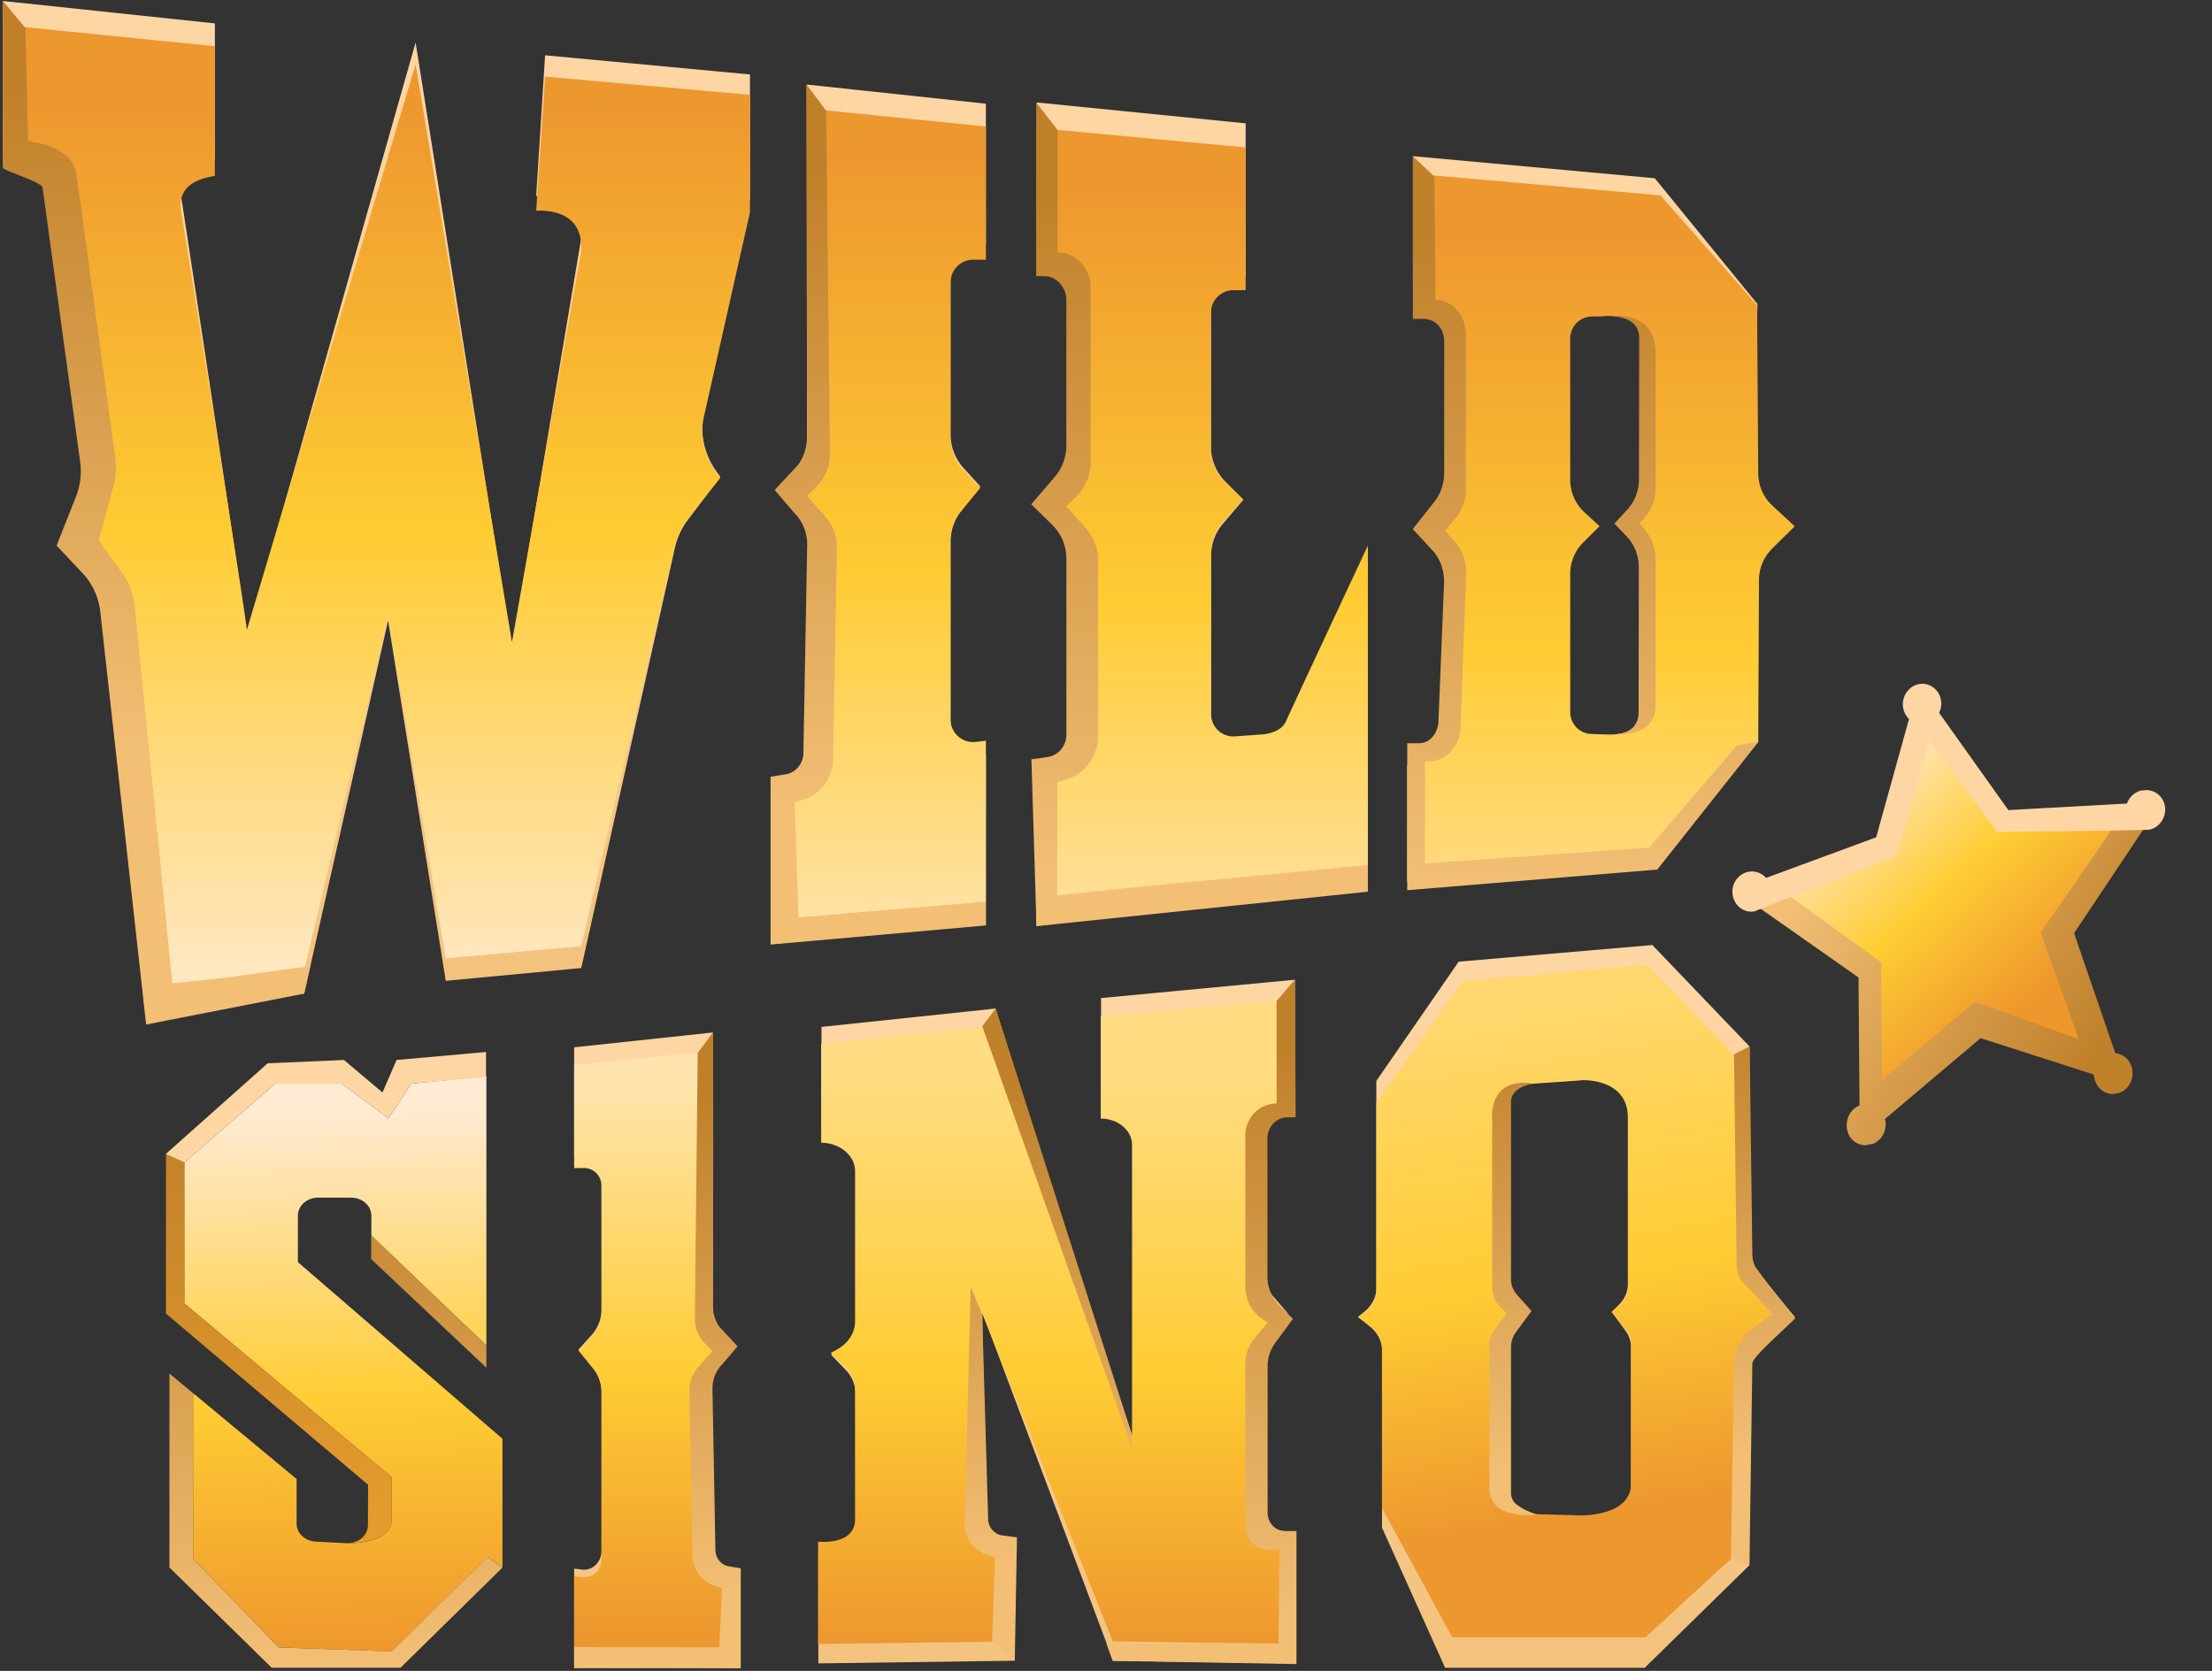 <svg xmlns="http://www.w3.org/2000/svg" xmlns:xlink="http://www.w3.org/1999/xlink" fill="none" viewBox="0 0 45 34"><rect x="0" y="0" width="45" height="34" fill="#333333" stroke="none"/><defs><path id="H" fill="#fff" d="M0 0h45v34H0z"/></defs><g clip-path="url(#a)"><g clip-path="url(#b)"><path fill="url(#c)" d="M15.257 4.025v-2.51l-4.168-.39-.181 2.865c.368-.015.955.083.916.861l-1.409 8.353L8.455.865l-3.432 12.08c-.09-.806-1.332-8.91-1.332-8.91-.082-.48.19-.708.681-.788V.476L.06.02v3s.827.007.947.846c.062.434.705 4.124.877 5.39.027.205.014.41-.041.608l-.333 1.207.53.724c.144.2.238.436.271.684l.629 8.063 3.248-.325 1.707-7.589 1.173 7.33 2.757-.26 1.9-8.53c.045-.211.134-.408.26-.578l.667-.892-.075-.103a1.51 1.51 0 0 1-.255-1.21l.936-4.361Z"/><path fill="url(#d)" d="M15.257 4.32V1.93l-4.168-.371-.181 2.728c.368-.013.955.08.916.821l-1.409 7.958L8.455 1.31 5.022 12.818C4.933 12.051 3.69 4.33 3.69 4.33c-.082-.457.19-.674.681-.75V.94L.06.507v2.858s.827.007.947.806c.062.413.705 3.987.877 5.193.027.195.014.39-.041.58l-.333 1.149.53.69c.144.19.238.414.271.65l.629 7.624 3.248-.31 1.707-7.229L9.067 19.5l2.757-.247 1.9-8.127c.045-.2.134-.388.26-.55l.667-.85-.075-.098a1.386 1.386 0 0 1-.255-1.152l.936-4.155Z"/><path fill="url(#e)" d="m2.487 11.66-.48-.666.302-1.108c.05-.181.062-.37.037-.557-.156-1.164-.74-5.419-.797-5.817-.12-.576-.976-.637-.976-.637L.516.568.059.02v3.4c.079.073.791.287.807.397l.765 5.582c.033.24.002.483-.085.705l-.394.996v.003l.531.564c.191.204.316.468.354.753l.936 8.427 3.214-.628.126-.561-2.804.38-.773-7.75a1.378 1.378 0 0 0-.248-.628Z"/><path fill="url(#f)" d="m16.136 9.598-.226.231.419.478c.16.182.247.422.247.672v4.673c0 .203-.06.402-.172.565a.907.907 0 0 1-.45.348l-.24.081v2.56l4.342-.388.001-3.475-.205.026a.435.435 0 0 1-.359-.12.51.51 0 0 1-.156-.369v-3.85c0-.23.076-.452.213-.629l.392-.504-.345-.38a1.02 1.02 0 0 1-.26-.685V5.473c0-.131.05-.256.135-.35a.445.445 0 0 1 .327-.144l.257.002V2.11l-3.638-.389V8.89c0 .268-.102.525-.283.71l.001-.001Z"/><path fill="url(#g)" d="m16.136 9.646-.226.219.419.451a.93.93 0 0 1 .247.634v4.414a.907.907 0 0 1-.623.862l-.238.077v2.418l4.341-.367.001-3.282-.205.025a.461.461 0 0 1-.515-.462v-3.637c0-.216.076-.426.213-.593l.392-.476-.345-.36a.934.934 0 0 1-.26-.646V5.751c0-.124.05-.243.135-.33a.458.458 0 0 1 .327-.137l.257.002V2.574l-3.638-.367v6.77a.934.934 0 0 1-.283.67l.001-.001Z"/><path fill="url(#h)" d="m16.244 18.667-.077-2.339.216-.072a.811.811 0 0 0 .409-.313.892.892 0 0 0 .156-.508l.077-4.307c0-.224-.08-.44-.224-.604l-.38-.43.205-.208a.91.91 0 0 0 .257-.638l-.075-6.995-.407-.542.02 7.193a.923.923 0 0 1-.185.555l-.476.511.395.464c.17.167.266.4.266.647l-.077 4.236a.456.456 0 0 1-.101.287.414.414 0 0 1-.252.15l-.315.052v3.414l4.38-.389v-.483l-3.812.319Z"/><path fill="url(#i)" d="M27.826 11.179s-1.575 3.6-1.665 3.822c-.114.28-.521.29-.523.29l-.518.039a.424.424 0 0 1-.34-.132.522.522 0 0 1-.143-.36v-3.514c0-.245.084-.48.236-.66l.42-.494-.374-.38a1.012 1.012 0 0 1-.284-.71V6.107c0-.13.048-.255.134-.347a.434.434 0 0 1 .32-.144h.252V2.51l-4.25-.425V5.12a.632.632 0 0 1 .482.21.771.771 0 0 1 .201.52v3.156c0 .265-.1.52-.277.704l-.222.23.41.474c.156.18.243.419.243.665v4.224c0 .202-.06.399-.169.561a.887.887 0 0 1-.441.345l-.234.08v2.555c2.062-.261 4.371-.457 6.742-.718V11.18Z"/><path fill="url(#j)" d="M27.826 11.104s-1.575 3.366-1.665 3.573c-.114.262-.521.27-.523.27l-.518.037a.45.45 0 0 1-.446-.276.46.46 0 0 1-.038-.184V11.24c0-.228.085-.448.238-.616l.42-.462-.375-.355a.914.914 0 0 1-.284-.664v-2.78a.46.46 0 0 1 .134-.324.448.448 0 0 1 .32-.134h.252V3l-4.25-.396V5.44a.67.67 0 0 1 .631.419.68.68 0 0 1 .053.263v2.95c0 .248-.1.486-.278.658l-.222.215.41.443a.915.915 0 0 1 .243.622v3.949a.88.88 0 0 1-.61.847l-.234.075v2.387c2.062-.244 4.371-.427 6.742-.67v-6.494Z"/><path fill="url(#k)" d="m21.507 15.922.23-.078a.866.866 0 0 0 .436-.333.958.958 0 0 0 .166-.541v-3.566a.97.97 0 0 0-.24-.642l-.403-.458.219-.222a.97.97 0 0 0 .273-.68V5.843a.734.734 0 0 0-.198-.503.641.641 0 0 0-.475-.203V2.645l-.433-.559-.003 3.53h.003v.004h.168a.46.46 0 0 1 .08.008.45.45 0 0 1 .227.132.51.51 0 0 1 .136.346v2.96a.975.975 0 0 1-.232.634l-.482.561.43.421a.965.965 0 0 1 .285.69v3.576a.472.472 0 0 1-.107.3.429.429 0 0 1-.266.154l-.236.036-.099.011v.003h-.003l.103 3.393 6.739-.7v-.538l-6.318.621.002-2.304-.002-.001Z"/><path fill="url(#l)" d="M28.748 3.178h-.003v2.597c.288 0 .557.176.678.471.04.098.055.205.055.311v3.325a.96.96 0 0 1-.265.666l-.244.253.227.22c.185.178.29.428.29.69v3.065a.839.839 0 0 1-.056.317.75.75 0 0 1-.692.478h-.111v2.359l5.042-.45 1.664-1.925.323-.383.015-3.406a.96.96 0 0 1 .268-.677l.459-.47-.449-.428a.96.96 0 0 1-.293-.688l.097-3.317-2.089-2.559-4.916-.449Zm4.323 7.44.126.15a.962.962 0 0 1 .224.62v3.062h-.003c-.037.591-.746.574-.861.567l-.288-.01a.437.437 0 0 1-.309-.138.476.476 0 0 1-.13-.322v-2.921a.96.96 0 0 1 .268-.668l.329-.34-.305-.292a.956.956 0 0 1-.291-.692V6.65c0-.123.047-.24.131-.328a.439.439 0 0 1 .316-.137h.246c-.031-.002-.05 0-.05 0s.948-.155.948.813v2.875c0 .29-.129.565-.35.744Z"/><path fill="url(#m)" d="M28.862 3.543h-.004v2.5a.734.734 0 0 1 .733.754v3.202a.906.906 0 0 1-.265.641l-.244.244.228.212a.91.91 0 0 1 .29.665v2.952a.75.75 0 0 1-.748.765h-.112v2.272l5.042-.433 1.665-1.854.322-.37.015-3.28a.908.908 0 0 1 .269-.651l.458-.453-.448-.413a.91.91 0 0 1-.294-.662l-.024-3.425-1.967-2.234-4.916-.432Zm4.323 7.164.125.145a.907.907 0 0 1 .224.597v2.95h-.003c-.036.569-.746.552-.86.546l-.289-.01a.444.444 0 0 1-.438-.444v-2.813c0-.242.096-.473.267-.643l.33-.328-.305-.28a.905.905 0 0 1-.292-.667V6.887a.448.448 0 0 1 .447-.447l.196-.002s.948-.148.948.784v2.769a.91.91 0 0 1-.35.716Z"/><path fill="url(#n)" d="M32.831 6.436c.102.007.347.042.46.222.006.015.015.029.021.043l.004.01a.44.44 0 0 1 .031.165l-.005 2.878a.91.91 0 0 1-.239.618l-.26.283.243.252a.915.915 0 0 1 .253.636l-.004 2.96a.441.441 0 0 1-.102.286c-.143.153-.385.153-.385.153h.016c.109.006.78.023.814-.538h.003v-3.03a.917.917 0 0 0-.211-.588l-.12-.143a.91.91 0 0 0 .331-.706v-2.73c0-.918-.896-.772-.896-.772l.047.001Z"/><path fill="url(#o)" d="m35.335 15.167-1.785 2.08-4.56.324v-2.08h.077a.58.58 0 0 0 .258-.055.661.661 0 0 0 .283-.269.812.812 0 0 0 .106-.404l.114-3.117a.995.995 0 0 0-.064-.352.886.886 0 0 0-.18-.292l-.19-.205.204-.237a.896.896 0 0 0 .165-.286.996.996 0 0 0 .058-.337V6.834a.856.856 0 0 0-.046-.29.7.7 0 0 0-.227-.32.56.56 0 0 0-.343-.12l-.024-2.51-.438-.416v3.31h.189a.493.493 0 0 1 .237.056.411.411 0 0 1 .152.16.496.496 0 0 1 .059.229v2.683c0 .22-.07.43-.199.592l-.44.558.395.427a.892.892 0 0 1 .18.293c.04.11.062.23.062.35l-.114 2.824a.506.506 0 0 1-.056.233c0 .009-.008.018-.012.027a.49.49 0 0 1-.039.053l-.011.016a.35.35 0 0 1-.278.134h-.24v2.991l5.087-.42 2.061-2.602-.44.075Z"/><path fill="url(#p)" d="m5.671 33.522 2.298.082 1.954-1.92.299.212v-2.62L6.06 25.682v-.945c0-.097.043-.19.12-.26a.439.439 0 0 1 .292-.107h.671c.11 0 .214.039.291.108a.346.346 0 0 1 .121.26v.886l2.336 2.203v-.006l-2.33-2.197v-.476l2.334 2.232v-5.482l-1.53.152-.461.706-.954-.706H5.6l-1.85 1.604v2.869l4.219 3.538v.855c0 .474-.742.488-.912.485h-.035l-.598-.032a.435.435 0 0 1-.277-.114.347.347 0 0 1-.113-.253v-.907l-2.106-1.747v3.368l1.743 1.806Z"/><path fill="url(#q)" d="M7.484 31.036v.022a.35.35 0 0 1-.12.236.437.437 0 0 1-.266.107h-.04c.165 0 .912-.012.912-.485v-.854l-4.22-3.539v-2.869l-.374-.173v3.248l4.112 3.483-.003.824Z"/><path fill="url(#r)" d="m9.921 31.683-1.954 1.92-2.297-.08-1.743-1.807v-3.368l-.48-.398v3.946l2.081 2.04h2.62L10.22 31.9v-.003l-.299-.213Z"/><path fill="url(#s)" d="M9.895 27.825v-.44l-.005-.005-2.33-2.238v.482l2.33 2.196.005.005Z"/><path fill="#FED6A4" d="m7.781 22.23-.784-.661-1.551.067-2.073 1.845.377.173L5.6 22.05h1.35l.953.706.462-.706 1.523-.138v-.506l-1.82.163-.287.661Z"/><path fill="url(#t)" d="m14.715 27.107.175.18-.324.369a.788.788 0 0 0-.192.52v3.617c0 .158.047.311.134.438a.702.702 0 0 0 .348.269l.185.063v1.382H11.68v-2.027l.159.02a.337.337 0 0 0 .277-.093.394.394 0 0 0 .121-.285v-3.223a.796.796 0 0 0-.165-.487l-.303-.39.267-.294a.79.79 0 0 0 .201-.53v-2.722a.4.4 0 0 0-.104-.27.344.344 0 0 0-.253-.112l-.2.001v-2.222l2.817-.301v5.548a.79.79 0 0 0 .219.55l-.001-.001Z"/><path fill="url(#u)" d="m14.715 27.144.175.17-.324.349a.72.72 0 0 0-.192.49v3.417a.702.702 0 0 0 .482.668l.185.059v1.588h-3.36l-.001-1.812.159.019a.356.356 0 0 0 .398-.357v-3.423a.725.725 0 0 0-.165-.46l-.303-.368.267-.278a.723.723 0 0 0 .201-.5v-2.577a.367.367 0 0 0-.104-.256.354.354 0 0 0-.253-.106l-.2.002V21.67l2.817-.284v5.24c0 .196.079.383.219.519l-.001-.001Z"/><path fill="url(#v)" d="m14.63 33.52.06-1.203-.167-.057a.629.629 0 0 1-.316-.241.691.691 0 0 1-.122-.394l-.06-3.334c0-.173.063-.34.175-.467l.294-.332-.16-.162a.704.704 0 0 1-.198-.493l.058-5.415.315-.42-.015 5.568c0 .156.05.307.143.43l.368.395-.306.36a.7.7 0 0 0-.205.5l.06 3.279c0 .081.027.16.077.222a.32.32 0 0 0 .195.116l.244.04v2.035l-3.39-.057v-.374l2.95.004Z"/><path fill="url(#w)" d="M22.402 22.512a.692.692 0 0 1 .449.168.574.574 0 0 1 .137.186c.032.069.05.144.05.219v6.259l-2.786-8.822-3.54.374v2.137a.7.7 0 0 1 .64.385c.037.08.051.168.051.255v3.206a.72.72 0 0 1-.383.624l-.113.064.295.306c.13.134.2.306.2.483l.001 2.793c0 .587-.755.49-.755.49v2.208l3.994-.054-.004-.34h.004l.01-1.89-.3-.042a.431.431 0 0 1-.254-.127.359.359 0 0 1-.103-.245l-.01-4.44 2.66 7.084 3.697.054v-2.323l-.3-.042a.435.435 0 0 1-.255-.128.363.363 0 0 1-.102-.245v-3.65c0-.212.101-.413.278-.553l.234-.185-.338-.39a.69.69 0 0 1-.173-.453v-3.05c0-.1.045-.197.123-.268a.447.447 0 0 1 .298-.111l.235-.002v-2.511l-3.943.373v2.203h.003Z"/><path fill="url(#x)" d="M22.396 22.762c.084 0 .166.014.243.041a.646.646 0 0 1 .206.117c.059.05.106.11.138.175a.474.474 0 0 1 .048.207v5.902l-2.785-8.319-3.54.352v2.016c.271 0 .526.136.64.363a.533.533 0 0 1 .051.24v3.024c0 .24-.144.462-.383.588l-.113.06.295.29c.13.126.2.288.2.455l.001 2.634c0 .553-.754.462-.754.462v2.082l3.994-.051-.005-.321h.005l.01-1.782-.301-.04a.44.44 0 0 1-.254-.12.329.329 0 0 1-.103-.23l-.01-4.188 2.66 6.68 3.697.052V31.26l-.3-.04a.444.444 0 0 1-.255-.12.333.333 0 0 1-.102-.231v-3.442c0-.2.102-.39.278-.521l.234-.175-.338-.367a.63.63 0 0 1-.173-.428V23.06c0-.094.045-.186.123-.253a.463.463 0 0 1 .298-.105l.235-.001v-2.369l-3.943.352v2.078h.003Z"/><path fill="url(#y)" d="m20.182 33.397.06-1.71-.171-.056a.64.64 0 0 1-.323-.242.681.681 0 0 1-.124-.394l.124-4.8.233.543.121 4.166c0 .081.029.16.08.222a.33.33 0 0 0 .199.116l.308.04-.045 2.504-.462-.39Z"/><path fill="url(#z)" d="M22.507 33.44h3.503l.018-1.901s-.693.1-.693-.52v-3.272c0-.188.065-.37.184-.512l.27-.324-.102-.068a.765.765 0 0 1-.258-.282.802.802 0 0 1-.094-.378V23.13a.657.657 0 0 1 .282-.566.619.619 0 0 1 .353-.11v-2.085l.371-.434.018 2.8h-.163a.405.405 0 0 0-.292.126.438.438 0 0 0-.12.303v2.818a.806.806 0 0 0 .226.557l.293.298-.363.493a.8.8 0 0 0-.152.473v2.983a.378.378 0 0 0 .106.262.354.354 0 0 0 .116.08c.014.005.028.01.042.013a.904.904 0 0 0 .126.014h.197v2.706l-3.74-.065-.128-.356Z"/><path fill="url(#A)" d="M35.591 25.426v-4.133l-1.976-2.063-3.94.338L28 21.994v4.218c0 .182-.09.356-.249.484l-.123.099.244.2c.156.127.243.3.243.48v3.61l1.284 2.852h4.06l2.128-2.085v-3.921c0-.205.095-.402.265-.551l.659-.58v-.002l-.753-.922a.708.708 0 0 1-.167-.45Zm-2.41 5.113v.057h-.002c-.052.693-1.04.657-1.04.657h.008-.003l-1.36-.041v-.003a.435.435 0 0 1-.222-.124.313.313 0 0 1-.087-.21V27.51c0-.207.116-.401.313-.53l.319-.286-.442-.4a.61.61 0 0 1-.19-.432V21.94c0-.092.045-.182.125-.247a.48.48 0 0 1 .302-.102l1.265-.096a.468.468 0 0 0-.027-.003s.978-.084.978.848v3.786c0 .16-.069.314-.195.436l-.136.132.275.376a.585.585 0 0 1 .119.348v3.122Z"/><path fill="url(#B)" d="M35.591 25.55v-3.748l-2.073-2.17-3.764.338L28 22.438v3.836c0 .166-.09.324-.249.44l-.123.089.244.181a.55.55 0 0 1 .243.435v3.264l1.429 2.635h3.928l2.115-1.94v-3.556c0-.186.095-.364.265-.5l.659-.526v-.002l-.753-.835a.608.608 0 0 1-.167-.409Zm-2.41 4.637v.052h-.002c-.052.629-1.04.596-1.04.596h.008-.003l-1.36-.037v-.002a.449.449 0 0 1-.222-.113.271.271 0 0 1-.087-.19V27.44c0-.188.116-.364.313-.481l.289-.245-.412-.378a.53.53 0 0 1-.19-.39v-3.558c0-.084.045-.165.125-.224a.513.513 0 0 1 .302-.093l1.265-.087-.027-.003s.978-.075.978.77v3.433a.528.528 0 0 1-.195.395l-.136.12.275.341a.5.5 0 0 1 .119.316v2.831Z"/><path fill="url(#C)" d="m23.025 29.457-3.042-8.575.272-.36 2.77 8.665v.27Z"/><path fill="url(#D)" d="m35.215 31.723.057-4.05c0-.16.161-.478.314-.595l.476-.335-.541-.585a.577.577 0 0 1-.192-.431l-.053-4.271.319-.166.054 4.236c0 .08.018.158.05.231.034.074.763 1.01.823 1.065-.083.105-.873.786-.873.918l-.059 4.11-.376-.128Z"/><path fill="url(#E)" d="m30.808 30.57.006.007c.126.132.435.244.475.241h-.052s-.891.125-.937-.495V27.37a.53.53 0 0 1 .105-.313l.246-.336-.121-.119a.545.545 0 0 1-.174-.392v-3.385c-.056-.987.836-.772.836-.772l-.024.003c-.098.014-.429.099-.429.367v3.61c0 .114.044.226.126.318l.291.326-.31.422a.527.527 0 0 0-.107.315v2.95a.294.294 0 0 0 .07.207Z"/><path fill="url(#F)" d="m38.201 22.101 1.972-1.646 2.185.787-.804-2.245 1.522-2.186-2.415.023-1.436-1.974-.693 2.477-2.276.902 1.93 1.39.015 2.472Z"/><path fill="url(#G)" d="M43.233 21.514a.364.364 0 0 0-.2-.083l-.839-2.443 1.444-2.163-.617-.027-1.508 2.177.777 2.173-2.105-.763-1.898 1.59-.016-2.392-1.88-1.364-.618.241 2.036 1.43.02 2.604a.405.405 0 0 0-.178.142.442.442 0 0 0-.08.22c-.008.08.005.16.038.23a.396.396 0 0 0 .144.161c.061.039.13.058.202.057l.158-.032a.421.421 0 0 0 .218-.232.444.444 0 0 0 .024-.236l-.006-.036 1.943-1.643 2.303.739c0 .02.004.039.01.058a.418.418 0 0 0 .093.205.39.39 0 0 0 .286.137l.135-.028a.398.398 0 0 0 .16-.11.446.446 0 0 0 .08-.435.413.413 0 0 0-.128-.183l.002.006Z"/><path fill="#FED6A4" d="M44.014 16.31a.375.375 0 0 0-.103-.14.367.367 0 0 0-.321-.084l-.016-.004a.411.411 0 0 0-.304.269l-2.413.133-1.409-1.98a.421.421 0 0 0-.016-.405.392.392 0 0 0-.246-.176.376.376 0 0 0-.346.102.424.424 0 0 0-.004.606l-.668 2.407-2.24.826a.38.38 0 0 0-.518-.053.416.416 0 0 0-.166.303v.012a.423.423 0 0 0 .062.241.383.383 0 0 0 .245.176.414.414 0 0 0 .14.002l.225-.089.482-.189 2.188-.858.67-2.345 1.376 1.864 2.32-.027.648-.014.1-.001a.385.385 0 0 0 .204-.094.414.414 0 0 0 .105-.143.418.418 0 0 0 .006-.338Z"/></g></g><defs><linearGradient id="c" x1="7.66" x2="7.66" y1="25.142" y2=".987" gradientUnits="userSpaceOnUse"><stop stop-color="#F0BD73"/><stop offset="1" stop-color="#FED6A4"/></linearGradient><linearGradient id="d" x1="7.658" x2="7.658" y1="20.78" y2="2.063" gradientUnits="userSpaceOnUse"><stop stop-color="#FFEAD2"/><stop offset=".53" stop-color="#FC3"/><stop offset="1" stop-color="#ED972F"/></linearGradient><linearGradient id="e" x1="3.201" x2="3.201" y1="15.294" y2="1.709" gradientUnits="userSpaceOnUse"><stop stop-color="#F3BF75"/><stop offset="1" stop-color="#C08029"/></linearGradient><linearGradient id="f" x1="17.887" x2="17.887" y1="23.126" y2="2.544" gradientUnits="userSpaceOnUse"><stop stop-color="#F0BD73"/><stop offset="1" stop-color="#FED6A4"/></linearGradient><linearGradient id="g" x1="17.886" x2="17.886" y1="21.461" y2="3.067" gradientUnits="userSpaceOnUse"><stop stop-color="#FFEAD2"/><stop offset=".53" stop-color="#FC3"/><stop offset="1" stop-color="#ED972F"/></linearGradient><linearGradient id="h" x1="17.968" x2="17.968" y1="16.563" y2="3.38" gradientUnits="userSpaceOnUse"><stop stop-color="#F3BF75"/><stop offset="1" stop-color="#C08029"/></linearGradient><linearGradient id="i" x1="24.456" x2="24.456" y1="22.599" y2="2.874" gradientUnits="userSpaceOnUse"><stop stop-color="#F0BD73"/><stop offset="1" stop-color="#FED6A4"/></linearGradient><linearGradient id="j" x1="24.241" x2="24.241" y1="21.79" y2="3.725" gradientUnits="userSpaceOnUse"><stop stop-color="#FFEAD2"/><stop offset=".53" stop-color="#FC3"/><stop offset="1" stop-color="#ED972F"/></linearGradient><linearGradient id="k" x1="24.566" x2="24.566" y1="17.901" y2="3.852" gradientUnits="userSpaceOnUse"><stop stop-color="#F3BF75"/><stop offset="1" stop-color="#C08029"/></linearGradient><linearGradient id="l" x1="32.513" x2="32.513" y1="21.236" y2="3.873" gradientUnits="userSpaceOnUse"><stop stop-color="#F0BD73"/><stop offset="1" stop-color="#FED6A4"/></linearGradient><linearGradient id="m" x1="33.684" x2="33.684" y1="22.749" y2="4.726" gradientUnits="userSpaceOnUse"><stop stop-color="#FFEAD2"/><stop offset=".53" stop-color="#FC3"/><stop offset="1" stop-color="#ED972F"/></linearGradient><linearGradient id="n" x1="33.232" x2="33.232" y1="18.131" y2="4.753" gradientUnits="userSpaceOnUse"><stop stop-color="#F3BF75"/><stop offset="1" stop-color="#C08029"/></linearGradient><linearGradient id="o" x1="32.572" x2="32.572" y1="17.99" y2="4.832" gradientUnits="userSpaceOnUse"><stop stop-color="#F2BF75"/><stop offset="1" stop-color="#C0812B"/></linearGradient><linearGradient id="p" x1="7.309" x2="7.048" y1="33.604" y2="22.626" gradientUnits="userSpaceOnUse"><stop stop-color="#EE972D"/><stop offset=".47" stop-color="#FFCD34"/><stop offset="1" stop-color="#FFEAD3"/></linearGradient><linearGradient id="q" x1="5.67" x2="5.67" y1="33.918" y2="22.813" gradientUnits="userSpaceOnUse"><stop stop-color="#F3A52C"/><stop offset="1" stop-color="#C0812B"/></linearGradient><linearGradient id="r" x1="6.834" x2="6.834" y1="33.858" y2="22.128" gradientUnits="userSpaceOnUse"><stop stop-color="#F2BF75"/><stop offset="1" stop-color="#C0812B"/></linearGradient><linearGradient id="s" x1="8.728" x2="8.728" y1="34.223" y2="23.414" gradientUnits="userSpaceOnUse"><stop stop-color="#F2BF75"/><stop offset="1" stop-color="#C0812B"/></linearGradient><linearGradient id="t" x1="13.36" x2="13.36" y1="37.579" y2="21.647" gradientUnits="userSpaceOnUse"><stop stop-color="#F0BD73"/><stop offset="1" stop-color="#FED6A4"/></linearGradient><linearGradient id="u" x1="13.36" x2="13.36" y1="33.245" y2="22.052" gradientUnits="userSpaceOnUse"><stop stop-color="#ED972F"/><stop offset=".47" stop-color="#FC3"/><stop offset="1" stop-color="#FFE4AD"/></linearGradient><linearGradient id="v" x1="13.296" x2="13.296" y1="32.498" y2="22.294" gradientUnits="userSpaceOnUse"><stop stop-color="#F3BF75"/><stop offset="1" stop-color="#C08029"/></linearGradient><linearGradient id="w" x1="21.496" x2="21.496" y1="37.755" y2="20.621" gradientUnits="userSpaceOnUse"><stop stop-color="#F0BD73"/><stop offset="1" stop-color="#FED6A4"/></linearGradient><linearGradient id="x" x1="21.489" x2="21.492" y1="33.451" y2="21.841" gradientUnits="userSpaceOnUse"><stop stop-color="#ED972F"/><stop offset=".47" stop-color="#FC3"/><stop offset="1" stop-color="#FFDC82"/></linearGradient><linearGradient id="y" x1="18.817" x2="18.817" y1="31.869" y2="21.664" gradientUnits="userSpaceOnUse"><stop stop-color="#F3BF75"/><stop offset="1" stop-color="#C08029"/></linearGradient><linearGradient id="z" x1="24.371" x2="24.371" y1="33.051" y2="21.39" gradientUnits="userSpaceOnUse"><stop stop-color="#F2BF75"/><stop offset="1" stop-color="#C0812B"/></linearGradient><linearGradient id="A" x1="32.072" x2="32.072" y1="37.277" y2="20.019" gradientUnits="userSpaceOnUse"><stop stop-color="#F0BD73"/><stop offset="1" stop-color="#FED6A4"/></linearGradient><linearGradient id="B" x1="33.559" x2="31.955" y1="30.64" y2="20.528" gradientUnits="userSpaceOnUse"><stop stop-color="#ED972F"/><stop offset=".47" stop-color="#FC3"/><stop offset="1" stop-color="#FFD76C"/></linearGradient><linearGradient id="C" x1="20.438" x2="20.438" y1="31.883" y2="22.149" gradientUnits="userSpaceOnUse"><stop stop-color="#F2BF75"/><stop offset="1" stop-color="#C0812B"/></linearGradient><linearGradient id="D" x1="32.742" x2="32.742" y1="29.728" y2="20.686" gradientUnits="userSpaceOnUse"><stop stop-color="#F2BF75"/><stop offset="1" stop-color="#C0812B"/></linearGradient><linearGradient id="E" x1="30.762" x2="30.762" y1="30.016" y2="20.919" gradientUnits="userSpaceOnUse"><stop stop-color="#F2BF75"/><stop offset="1" stop-color="#C0812B"/></linearGradient><linearGradient id="F" x1="37.501" x2="41.623" y1="15.499" y2="20.099" gradientUnits="userSpaceOnUse"><stop stop-color="#FFEAD3"/><stop offset=".53" stop-color="#FFCD34"/><stop offset="1" stop-color="#EE972D"/></linearGradient><linearGradient id="G" x1="37.903" x2="43.645" y1="16.088" y2="19.794" gradientUnits="userSpaceOnUse"><stop stop-color="#F2BF75"/><stop offset="1" stop-color="#C0812B"/></linearGradient><clipPath id="a"><use xlink:href="#H"/></clipPath><clipPath id="b"><use xlink:href="#H"/></clipPath></defs></svg>